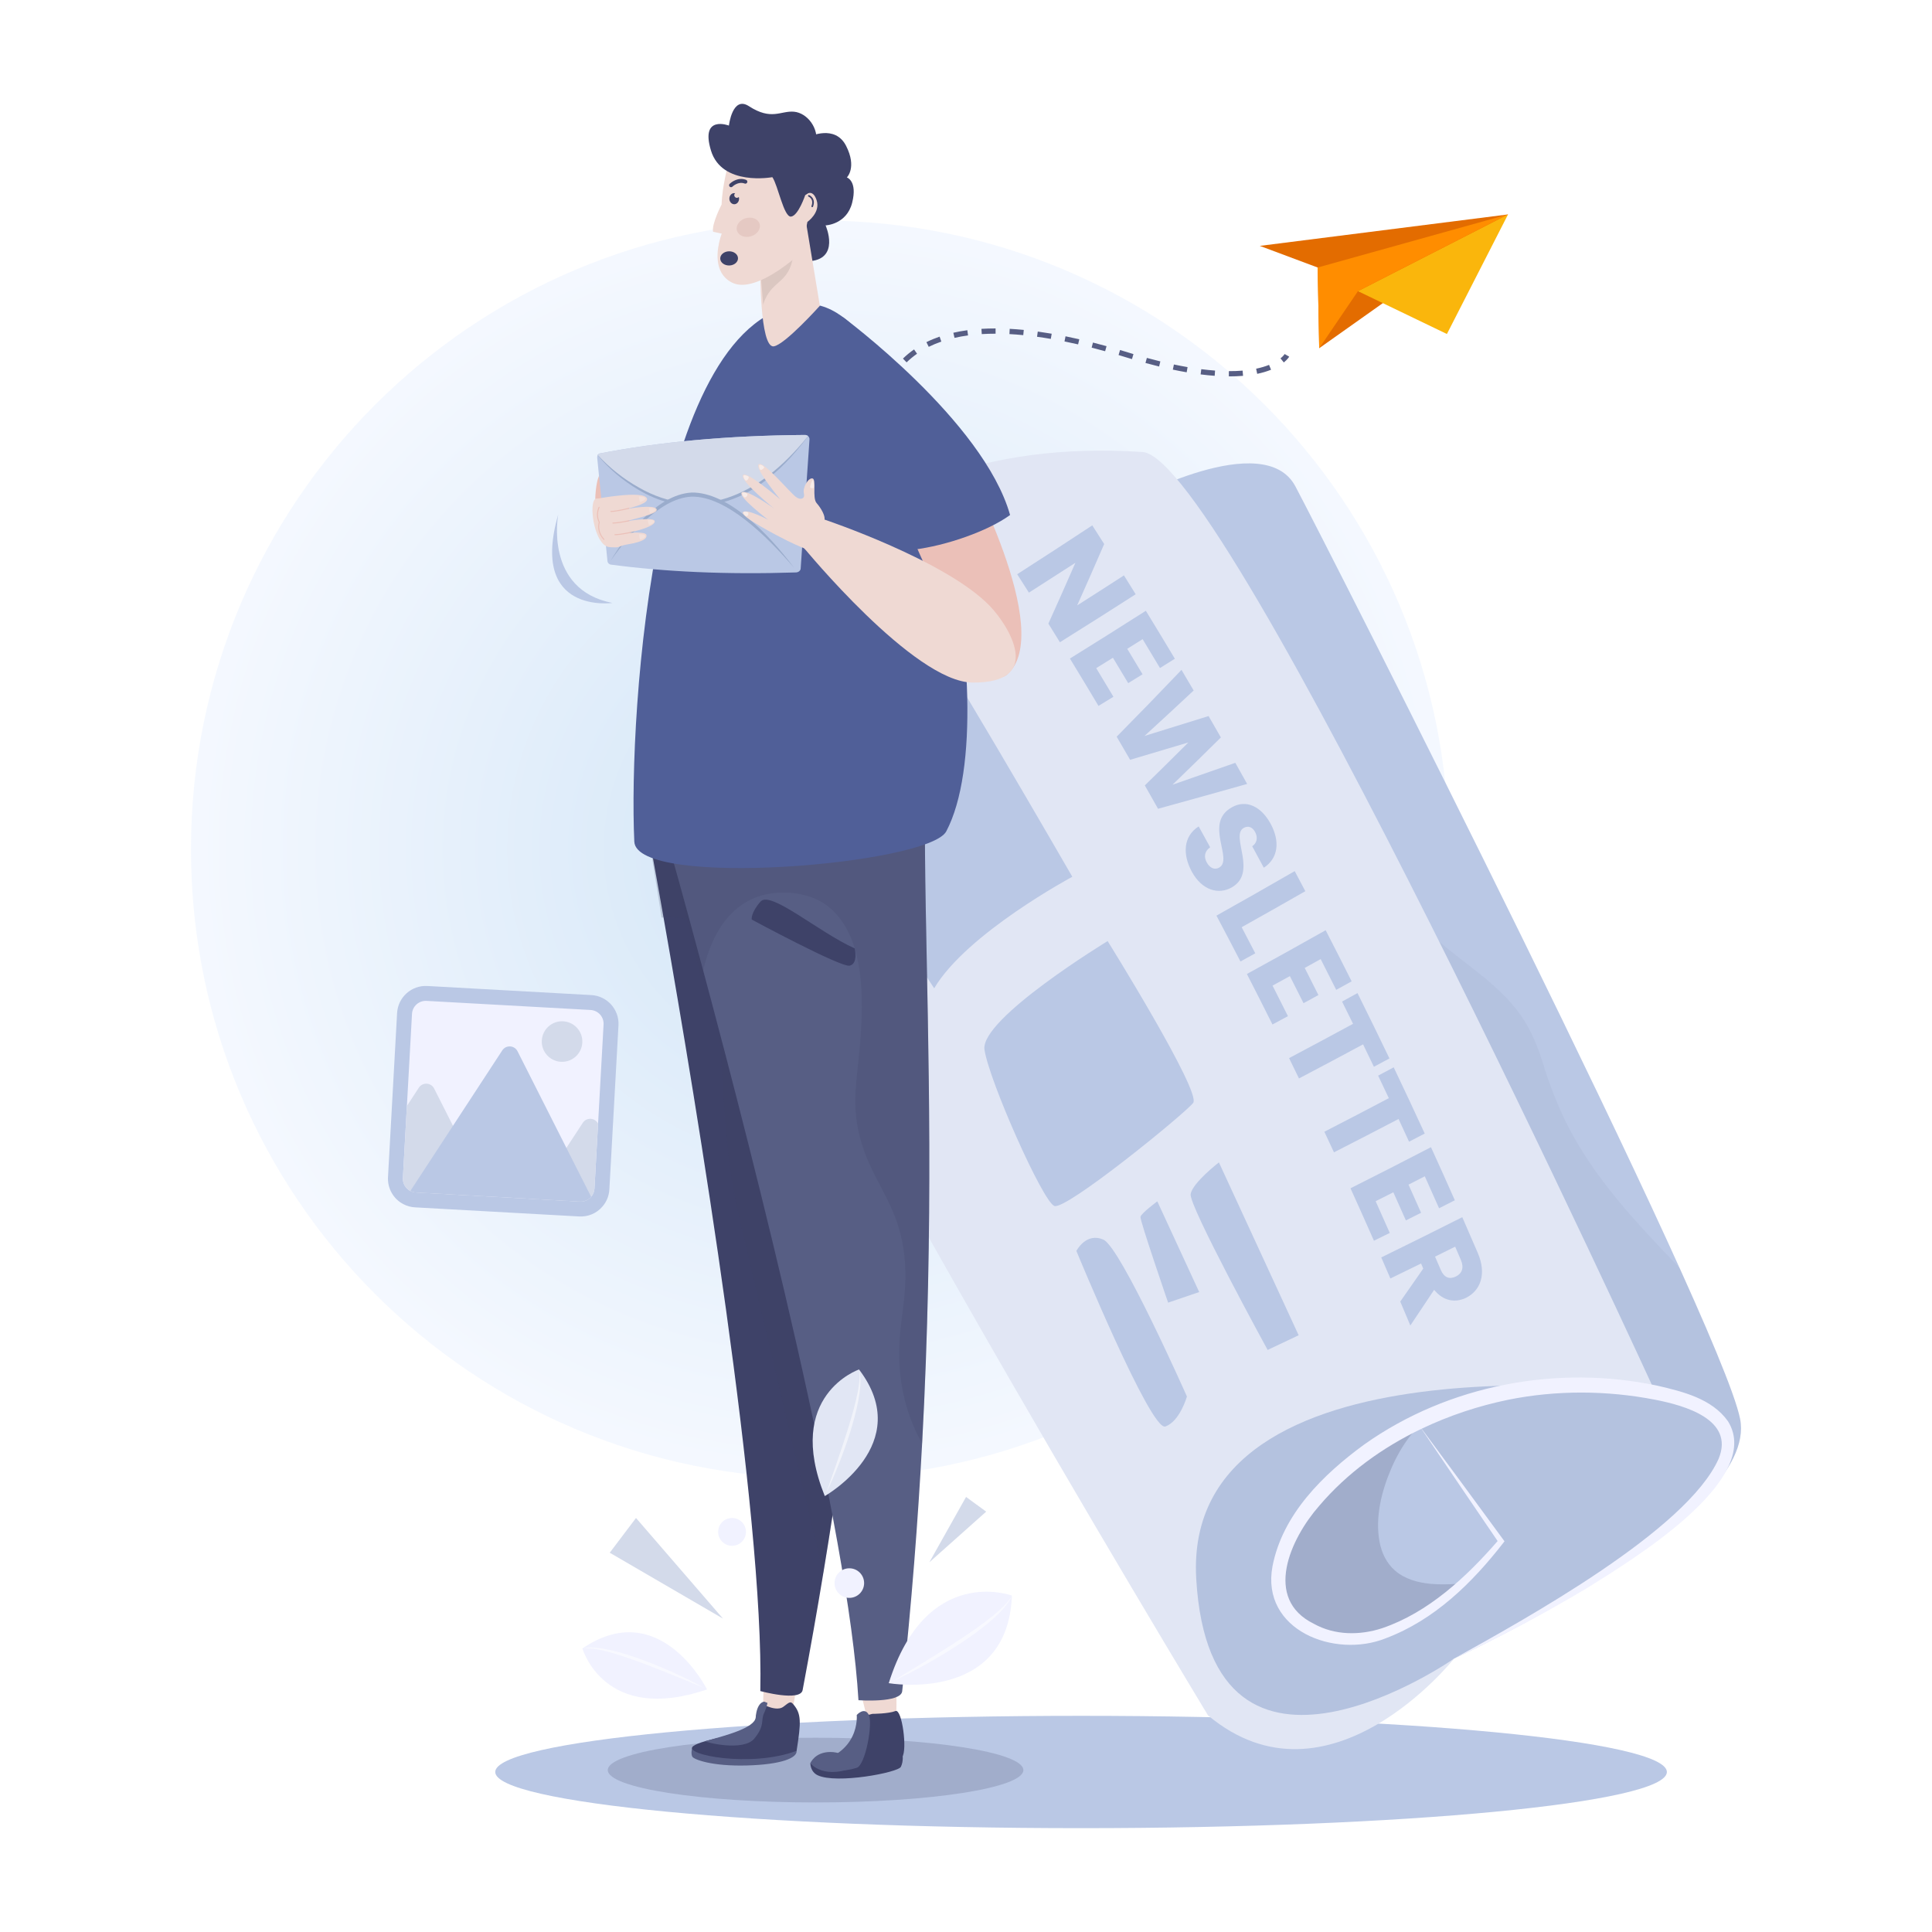 <svg width="664" height="664" viewBox="0 0 664 664" fill="none" xmlns="http://www.w3.org/2000/svg">
<rect width="664" height="664" fill="#F0F0F0"/>
<rect width="1512" height="982" transform="translate(-848 -136)" fill="white"/>
<path d="M371.546 628.31C482.739 628.31 572.879 619.668 572.879 609.007C572.879 598.347 482.739 589.705 371.546 589.705C260.352 589.705 170.212 598.347 170.212 609.007C170.212 619.668 260.352 628.31 371.546 628.31Z" fill="#BAC8E5"/>
<path opacity="0.25" d="M281.775 508.066C401.145 508.066 497.914 411.298 497.914 291.928C497.914 172.557 401.145 75.789 281.775 75.789C162.405 75.789 65.636 172.557 65.636 291.928C65.636 411.298 162.405 508.066 281.775 508.066Z" fill="url(#paint0_radial_0_88)"/>
<path d="M432.975 84.505L452.859 91.94L453.393 119.673L518.29 73.695L432.975 84.505Z" fill="#E36C00"/>
<path d="M466.71 100.065L497.283 114.792L518.289 73.695L466.71 100.065Z" fill="#FAB60C"/>
<path d="M452.859 91.94L453.359 117.867L453.393 119.673L466.71 100.065L518.29 73.695L452.859 91.94Z" fill="#FF8D00"/>
<path d="M305.785 183.561C306.748 186.409 307.441 188.08 307.472 188.149L309.138 187.454C309.132 187.438 308.439 185.765 307.496 182.981L305.785 183.561ZM310.327 123.241L311.586 124.535C312.682 123.469 313.89 122.473 315.176 121.574L314.145 120.095C312.779 121.047 311.496 122.107 310.327 123.241ZM327.651 114.359L328.051 116.118C329.534 115.779 331.097 115.498 332.702 115.281L332.458 113.493C330.803 113.719 329.187 114.009 327.651 114.359ZM318.395 117.586L319.194 119.201C320.553 118.528 322.009 117.924 323.521 117.402L322.93 115.695C321.349 116.244 319.82 116.88 318.395 117.586ZM304.798 173.804L303.05 174.245C303.47 175.92 303.902 177.492 304.324 178.928L306.055 178.421C305.639 177.002 305.214 175.455 304.798 173.804ZM302.886 164.451L301.104 164.73C301.359 166.37 301.653 167.968 301.969 169.51L303.736 169.145C303.426 167.633 303.138 166.062 302.886 164.451ZM337.418 114.823C338.941 114.73 340.524 114.684 342.168 114.686V112.88C340.486 112.88 338.866 112.926 337.31 113.022L337.418 114.823ZM302.226 145.502L300.431 145.299C300.254 146.866 300.139 148.506 300.088 150.175L301.892 150.228C301.938 148.61 302.051 147.021 302.226 145.502ZM308.534 128.046L307.08 126.977C306.124 128.28 305.25 129.697 304.482 131.186L306.086 132.012C306.812 130.607 307.636 129.272 308.534 128.046ZM301.927 154.982L300.121 155.055C300.183 156.611 300.303 158.242 300.475 159.911L302.271 159.725C302.102 158.094 301.985 156.498 301.927 154.982ZM304.254 136.313L302.549 135.724C302.027 137.233 301.582 138.825 301.226 140.458L302.988 140.843C303.328 139.278 303.753 137.756 304.254 136.313ZM412.638 128.674C414.34 128.891 415.95 129.051 417.47 129.161L417.598 127.362C416.111 127.253 414.535 127.096 412.866 126.884L412.638 128.674ZM422.344 127.552L422.333 129.356C424.024 129.365 425.666 129.303 427.218 129.175L427.069 127.377C425.571 127.503 423.979 127.561 422.344 127.552ZM431.713 126.718L432.08 128.484C433.811 128.125 435.414 127.65 436.837 127.074L436.159 125.401C434.834 125.939 433.34 126.381 431.713 126.718ZM403.086 127.036C404.665 127.37 406.251 127.675 407.842 127.951L408.148 126.171C406.651 125.912 405.086 125.613 403.457 125.27L403.086 127.036ZM346.927 114.819C348.463 114.901 350.048 115.02 351.681 115.182L351.856 113.385C350.191 113.223 348.582 113.101 347.02 113.017L346.927 114.819ZM441.516 121.676C441.514 121.682 441.137 122.322 440.095 123.168L441.232 124.569C442.481 123.553 442.99 122.734 443.078 122.579L441.516 121.676ZM365.851 117.349C367.376 117.656 368.934 117.993 370.53 118.358L370.933 116.601C369.323 116.231 367.748 115.892 366.207 115.582L365.851 117.349ZM356.42 115.742C357.954 115.95 359.536 116.193 361.145 116.472L361.451 114.693C359.815 114.414 358.215 114.166 356.665 113.953L356.42 115.742ZM375.187 119.482C376.703 119.865 378.245 120.275 379.819 120.709L380.299 118.969C378.712 118.531 377.156 118.121 375.631 117.734L375.187 119.482ZM384.945 120.297L384.434 122.026C385.39 122.309 386.355 122.601 387.331 122.9L389.04 123.418L389.551 121.689L387.86 121.178C386.88 120.877 385.906 120.582 384.945 120.297ZM393.686 124.75C395.297 125.191 396.855 125.593 398.367 125.963L398.796 124.212C397.298 123.845 395.753 123.446 394.159 123.01L393.686 124.75Z" fill="#575E84"/>
<path opacity="0.2" d="M280.301 619.479C319.743 619.479 351.716 614.498 351.716 608.355C351.716 602.211 319.743 597.23 280.301 597.23C240.859 597.23 208.885 602.211 208.885 608.355C208.885 614.498 240.859 619.479 280.301 619.479Z" fill="#3E4268"/>
<path d="M388.354 172.011C388.354 172.011 434.422 146.903 445.199 167.142C455.975 187.381 591.197 453.485 598.042 487.628C604.888 521.771 499.744 570.037 499.744 570.037C499.744 570.037 428.74 631.108 406.509 558.422C384.281 485.736 433.691 212.387 388.354 172.011Z" fill="#BAC8E5"/>
<path opacity="0.05" d="M577.273 435.834C562.499 420.31 547.583 404.823 538.055 385.361C534.972 379.064 532.459 372.495 530.403 365.798C528.551 359.76 526.24 353.989 522.566 348.808C515.083 338.25 503.584 331.433 493.959 323.076C470.245 302.49 448.942 279.188 429.331 254.699C421.22 244.571 413.404 234.206 405.848 223.655C416.213 317.56 388.914 500.873 406.514 558.422C428.745 631.108 499.749 570.037 499.749 570.037C499.749 570.037 604.893 521.771 598.047 487.628C596.522 480.052 588.674 461.035 577.273 435.834Z" fill="#3E4268"/>
<path d="M487.635 489.718L515.662 529.407C515.662 529.407 466.56 587.102 442.439 551.359C424.236 524.39 487.635 489.718 487.635 489.718Z" fill="#BAC8E5"/>
<path opacity="0.2" d="M491.626 544.336C487.252 543.916 482.832 542.714 479.446 539.783C476.533 537.26 474.837 533.675 474.134 529.934C472.544 521.472 474.837 512.404 478.184 504.642C479.908 500.643 482.071 496.818 484.758 493.381C485.689 492.19 486.721 491.048 487.823 489.983L487.633 489.716C487.633 489.716 424.234 524.387 442.434 551.357C458.032 574.468 484.071 558.513 500.53 544.349C497.562 544.549 494.583 544.622 491.626 544.336Z" fill="#3E4268"/>
<path d="M392.698 155.352C421.649 157.286 568.944 478.594 568.944 478.594C568.944 478.594 406.198 456.799 411.127 542.579C416.056 628.359 499.744 570.037 499.744 570.037C499.744 570.037 456.757 624.251 415.177 589.559C415.177 589.559 248.294 313.846 243.21 270.434C238.126 227.022 282.685 147.999 392.698 155.352Z" fill="#E1E6F4"/>
<path d="M593.893 488.48C588.377 480.705 578.419 478.29 569.736 476.265C535.301 468.899 497.801 475.955 468.948 496.393C454.783 506.723 440.801 520.397 437.333 538.331C433.264 560.283 458.711 570.117 476.263 563.05C492.976 556.771 505.933 544.062 516.65 530.275L517.072 529.717C517.072 529.717 516.667 529.164 516.667 529.166C509.764 519.706 496.092 501.127 488.602 491.03C498.075 486.506 508.139 483.18 518.321 481.083C534.899 477.741 552.132 477.825 568.767 481.05C578.873 483.016 596.248 487.814 590.679 501.331C579.809 525.903 524.089 556.505 499.742 570.04C515.423 562.793 530.664 554.599 545.536 545.739C559.911 536.691 606.511 508.821 593.893 488.48ZM514.715 529.637C503.885 542.096 490.855 554.19 475.096 559.562C467.352 562.122 458.747 562.067 451.567 558.079C434.039 549.475 443.506 528.816 453.359 517.572C462.952 506.28 475.15 497.462 488.54 491.057C495.415 501.269 507.993 519.81 514.715 529.637Z" fill="#F1F2FF"/>
<path d="M390.315 204.24C381.661 209.8 372.98 215.298 364.277 220.729C362.958 218.591 361.637 216.457 360.311 214.328C363.447 207.398 366.544 200.431 369.598 193.421C364.282 196.867 358.958 200.287 353.622 203.684C352.283 201.57 350.94 199.459 349.592 197.354C358.219 191.821 366.822 186.221 375.399 180.562C376.767 182.695 378.133 184.831 379.492 186.974C376.447 194.028 373.352 201.061 370.207 208.071C375.576 204.658 380.935 201.219 386.284 197.757C387.632 199.91 388.976 202.073 390.315 204.24ZM398.672 229.593C396.691 226.276 394.704 222.967 392.703 219.669C390.943 220.778 389.182 221.884 387.418 222.989C389.179 225.897 390.935 228.814 392.681 231.738C391.036 232.756 389.394 233.774 387.747 234.788C386.005 231.871 384.255 228.96 382.497 226.059C380.585 227.251 378.67 228.441 376.754 229.627C378.735 232.898 380.705 236.18 382.668 239.474C380.957 240.521 379.246 241.565 377.533 242.606C374.291 237.163 371.019 231.739 367.717 226.333C376.437 220.924 385.136 215.453 393.81 209.915C397.165 215.39 400.489 220.885 403.783 226.397C402.081 227.469 400.379 228.533 398.672 229.593ZM406.063 230.227C407.462 232.585 408.855 234.947 410.244 237.311C404.644 242.555 399.012 247.763 393.347 252.935C400.691 250.676 408.033 248.398 415.37 246.103C416.784 248.546 418.194 250.994 419.599 253.449C414.095 258.903 408.555 264.32 402.979 269.701C410.175 267.211 417.368 264.699 424.555 262.167C425.918 264.582 427.277 267.003 428.632 269.429C418.429 272.304 408.218 275.148 398.004 277.964C396.496 275.284 394.98 272.608 393.458 269.936C398.472 265.047 403.456 260.127 408.411 255.177C401.744 257.176 395.078 259.164 388.407 261.136C386.871 258.48 385.33 255.833 383.783 253.19C391.26 245.625 398.686 237.969 406.063 230.227ZM409.604 299.57C406.375 293.627 406.678 287.375 411.968 284.03C413.287 286.414 414.602 288.802 415.912 291.195C413.962 292.581 413.701 294.488 414.732 296.383C415.806 298.355 417.446 299.074 419.013 298.18C423.993 295.31 413.741 283.01 423.22 277.545C428.262 274.566 433.47 277.207 436.673 283.072C440.004 289.174 439.32 295.002 434.349 298.225C433.028 295.763 431.701 293.304 430.367 290.85C432.018 289.734 432.355 287.859 431.394 286.009C430.54 284.356 429.068 283.594 427.393 284.573C422.764 287.264 432.346 299.86 423.331 304.995C418.811 307.563 413.11 306.024 409.604 299.57ZM448.618 306.29C441.341 310.458 434.048 314.583 426.742 318.667C428.309 321.65 429.867 324.643 431.419 327.64C429.721 328.578 428.026 329.514 426.328 330.448C423.605 325.181 420.854 319.927 418.074 314.69C427.061 309.656 436.027 304.559 444.973 299.395C446.193 301.691 447.408 303.988 448.618 306.29ZM459.236 340.198C457.467 336.663 455.688 333.138 453.897 329.623C452.071 330.639 450.243 331.653 448.415 332.664C449.993 335.765 451.562 338.872 453.123 341.989C451.418 342.921 449.714 343.852 448.008 344.78C446.452 341.67 444.887 338.569 443.313 335.477C441.328 336.568 439.345 337.657 437.357 338.742C439.13 342.23 440.892 345.729 442.645 349.237C440.872 350.194 439.099 351.148 437.324 352.099C434.424 346.289 431.496 340.504 428.541 334.747C437.585 329.798 446.606 324.785 455.61 319.705C458.614 325.533 461.591 331.389 464.537 337.272C462.77 338.253 461.002 339.227 459.236 340.198ZM466.551 341.309C470.256 348.755 473.917 356.245 477.531 363.777C475.752 364.733 473.971 365.686 472.188 366.636C470.953 364.062 469.716 361.495 468.47 358.932C461.147 362.876 453.803 366.781 446.438 370.647C445.31 368.315 444.176 365.985 443.036 363.657C450.378 359.771 457.709 355.842 465.026 351.871C463.771 349.317 462.509 346.767 461.245 344.222C463.012 343.253 464.782 342.283 466.551 341.309ZM478.992 366.822C482.593 374.368 486.15 381.955 489.658 389.584C487.863 390.521 486.07 391.452 484.275 392.384C483.078 389.777 481.874 387.174 480.665 384.578C473.279 388.442 465.88 392.262 458.468 396.041C457.372 393.677 456.27 391.317 455.165 388.962C462.562 385.16 469.946 381.315 477.317 377.429C476.097 374.839 474.873 372.256 473.642 369.678C475.426 368.726 477.208 367.776 478.992 366.822ZM494.589 415.261C492.965 411.591 491.331 407.931 489.687 404.279C487.821 405.233 485.953 406.186 484.085 407.136C485.536 410.359 486.977 413.587 488.408 416.819C486.666 417.694 484.924 418.568 483.182 419.438C481.756 416.213 480.32 412.993 478.875 409.777C476.847 410.801 474.82 411.822 472.79 412.84C474.417 416.463 476.035 420.097 477.642 423.74C475.831 424.637 474.019 425.531 472.208 426.423C469.555 420.4 466.867 414.392 464.145 408.4C473.383 403.756 482.604 399.046 491.807 394.272C494.569 400.328 497.303 406.408 500.008 412.517C498.202 413.433 496.395 414.349 494.589 415.261ZM507.898 430.626C511.072 438.023 508.682 443.689 503.817 446.051C500.304 447.76 496.132 447.295 492.894 443.295C490.18 447.399 487.456 451.485 484.716 455.55C483.567 452.806 482.409 450.064 481.25 447.33C483.895 443.568 486.528 439.789 489.151 435.996C488.901 435.414 488.649 434.831 488.399 434.252C484.886 435.976 481.371 437.691 477.854 439.395C476.814 436.981 475.769 434.57 474.72 432.162C484.018 427.616 493.299 423.003 502.564 418.324C504.357 422.415 506.134 426.514 507.898 430.626ZM502.073 432.997C501.422 431.483 500.771 429.969 500.118 428.459C497.816 429.606 495.512 430.746 493.208 431.883C493.859 433.391 494.507 434.898 495.154 436.407C496.327 439.143 498.184 439.785 500.373 438.711C502.444 437.698 503.25 435.741 502.073 432.997ZM315.112 212.721C317.768 213.308 368.542 301.336 368.542 301.336C368.542 301.336 332.281 320.732 321.068 339.658C321.068 339.658 270.744 264.476 270.784 257.586C270.824 250.693 292.151 207.653 315.112 212.721ZM380.68 323.434C380.68 323.434 336.779 350.123 338.352 360.756C339.926 371.391 358.354 412.902 362.352 414.473C366.349 416.045 407.189 382.789 410.078 379.042C412.968 375.297 380.68 323.434 380.68 323.434ZM418.924 399.498L446.328 458.91L435.666 463.954C435.666 463.954 408.502 414.307 409.203 410.376C409.903 406.445 418.924 399.498 418.924 399.498ZM397.754 412.888L412.149 444.065L401.466 447.702C401.466 447.702 391.747 419.442 391.959 418.223C392.17 417.003 397.754 412.888 397.754 412.888ZM369.934 429.927C369.934 429.927 395.509 491.986 400.505 490.262C405.5 488.538 407.931 479.961 407.931 479.961C407.931 479.961 385.229 428.762 379.255 426.069C373.281 423.373 369.934 429.927 369.934 429.927Z" fill="#BAC8E5"/>
<path d="M262.298 589.223C262.298 589.223 262.061 579.911 263.17 572.184C263.533 569.654 273.57 570.994 273.681 572.649C274.11 579.099 272.72 589.296 270.64 591.566C268.559 593.84 263.537 593.525 262.298 589.223Z" fill="#EFD9D3"/>
<path d="M239.332 600.491L237.867 600.765C237.867 600.765 237.338 602.848 237.989 603.802C238.639 604.756 244.753 607.086 256.665 606.765C268.575 606.447 274.039 604.167 273.783 601.721C273.526 599.275 244.449 606.232 239.332 600.491Z" fill="#575E84"/>
<path d="M273.783 601.723C258.017 607.66 234.346 603.021 238.25 600.112C239.109 599.473 240.607 598.928 242.424 598.408C248.885 596.575 259.405 595.128 259.686 591.372C260.047 586.56 262.249 585.867 262.756 586.046C262.884 586.095 263.236 586.257 263.721 586.447C265.14 587.003 267.716 587.786 269.301 586.536C271.432 584.86 271.744 584.67 272.683 585.779C275.427 589.032 275.352 591.775 273.783 601.723Z" fill="#3E4268"/>
<path d="M263.769 585.274C263.555 586.398 263.128 587.675 262.625 588.72C261.361 591.336 263.055 592.817 259.283 597.489C255.516 602.159 242.015 598.72 242.422 598.408C248.883 596.575 259.451 593.957 259.732 590.201C260.093 585.389 262.295 584.696 262.802 584.876C262.933 584.92 263.283 585.084 263.769 585.274Z" fill="#575E84"/>
<path d="M311.208 269.878C311.022 271.826 310.836 273.845 310.655 275.936C305.487 333.403 302.386 423.304 282.955 540.706C280.808 553.745 278.435 567.131 275.854 580.845C275.091 584.946 261.311 581.199 261.311 581.199C262.594 520.049 239.644 381.085 228.044 315.303C224.662 296.031 222.241 283.032 221.685 280.113C221.654 279.903 221.618 279.695 221.579 279.486L311.208 269.878Z" fill="#3E4268"/>
<path opacity="0.2" d="M311.208 269.878C311.022 271.826 310.836 273.845 310.655 275.936C305.487 333.403 302.386 423.304 282.955 540.706C281.133 533.123 279.312 525.543 277.508 517.942C272.18 495.643 266.926 473.324 261.689 450.984C259.082 439.913 256.455 428.827 253.867 417.756C251.317 406.811 250.036 395.6 249.171 384.396C248.325 373.336 247.876 362.25 246.959 351.194C246.581 346.705 245.968 342.226 245.751 337.733C245.567 333.888 245.472 329.968 244.571 326.214C243.83 323.067 242.475 319.915 239.731 318.005C237.354 316.372 234.436 315.526 231.588 315.289C230.452 315.172 229.246 315.185 228.044 315.303C227.83 315.327 227.595 315.349 227.38 315.373C224.319 296.022 222.17 283.07 221.685 280.115C221.654 279.906 221.618 279.697 221.579 279.489L311.208 269.878Z" fill="#3E4268"/>
<path d="M299.11 594.021C299.11 594.021 293.076 574.519 295.777 572.986C298.477 571.452 305.004 570.507 306.6 571.737C308.193 572.968 308.988 594.068 306.615 596.963C304.243 599.858 300.9 599.158 299.11 594.021Z" fill="#EFD9D3"/>
<path d="M278.51 605.98C278.51 605.98 278.415 608.892 281.023 610.132C287.494 613.206 308.623 609.218 309.614 607.237C310.608 605.256 310.181 602.784 310.181 602.784L278.51 605.98Z" fill="#3E4268"/>
<path d="M299.823 589.026C299.823 589.026 305.305 589.023 307.766 588.056C310.006 587.175 311.901 601.414 310.073 603.87C308.242 606.327 291.899 607.894 291.899 607.894C291.899 607.894 295.916 601.13 296.819 595.502C297.722 589.871 294.767 590.194 299.823 589.026Z" fill="#3E4268"/>
<path d="M278.51 605.98C278.51 605.98 284.924 610.504 294.444 607.576C297.45 606.65 300.075 592.193 298.579 589.327C297.082 586.46 294.446 589.415 294.446 589.415C294.446 589.415 295.887 603.288 278.51 605.98Z" fill="#575E84"/>
<path d="M295.263 606.635C295.263 606.635 290.757 602.12 285.376 602.133C279.995 602.146 278.508 605.982 278.508 605.982C278.508 605.982 283.154 612.33 295.263 606.635ZM317.97 272.07C317.958 273.059 317.945 274.048 317.934 275.075C317.91 276.282 317.903 277.541 317.899 278.8C317.883 281.102 317.868 283.442 317.872 285.834C317.877 286.715 317.879 287.614 317.883 288.515C317.89 290.223 317.894 291.932 317.919 293.694C317.952 299.504 318.045 305.579 318.164 311.927C318.983 358.961 321.013 420.19 316.923 496.068C315.502 522.65 313.313 551.032 310.072 581.239C309.634 585.387 295.039 584.338 295.039 584.338C291.649 526.251 259.71 400.726 241.652 333.465C234.868 308.16 230.045 291.102 229.436 288.993C229.396 288.831 229.376 288.76 229.376 288.76L317.97 272.07Z" fill="#575E84"/>
<path d="M293.752 325.96C281.182 320.285 264.806 305.938 261.375 309.869C257.944 313.8 258.349 316.033 258.349 316.033C258.349 316.033 289.081 332.611 292.043 331.883C295.004 331.152 293.752 325.96 293.752 325.96Z" fill="#3E4268"/>
<path opacity="0.2" d="M317.97 272.07C317.959 273.059 317.945 274.048 317.934 275.075C317.91 276.282 317.903 277.541 317.899 278.8C317.883 281.102 317.868 283.442 317.872 285.834C317.877 286.715 317.879 287.614 317.883 288.515C317.906 290.206 317.912 291.932 317.919 293.694C317.985 299.411 318.063 305.509 318.165 311.927C318.983 358.961 321.013 420.19 316.923 496.068C316.358 495.074 315.812 494.062 315.303 493.049C310.422 483.166 308.494 471.936 309.145 460.967C309.566 453.871 311.033 446.91 311.184 439.765C311.319 432.747 310.358 425.775 307.966 419.141C305.498 412.313 301.48 406.151 298.568 399.513C296.053 393.783 294.433 387.814 294.048 381.548C293.738 376.231 294.349 371.001 294.922 365.716C295.378 361.495 295.761 357.278 295.98 353.027C296.445 344.041 296.343 334.654 293.758 325.958C291.427 318.171 286.706 311.111 278.743 308.317C273.971 306.635 268.424 306.321 263.484 307.321C258.491 308.324 254.093 310.931 250.678 314.701C245.966 319.886 243.323 326.588 241.656 333.465C241.411 334.461 241.203 335.473 240.992 336.484C234.525 309.428 229.999 291.228 229.441 288.993C229.401 288.831 229.381 288.76 229.381 288.76L317.97 272.07Z" fill="#3E4268"/>
<path d="M325.227 285.713C319.24 297.118 218.761 305.584 218.002 289.249C215.928 244.536 224.961 107.209 276.735 104.503C316 102.449 347.155 243.945 325.227 285.713Z" fill="#505F98"/>
<path d="M330.895 158.267C330.895 158.267 363.068 217.332 346.083 231.873C336.002 240.505 312.007 180.849 312.007 180.849L330.895 158.267Z" fill="#EBC0B8"/>
<path d="M289.641 108.94C289.641 108.94 338.025 144.688 347.15 177C339.592 182.505 325.183 187.573 313.888 188.917C280.314 135.215 289.641 108.94 289.641 108.94Z" fill="#505F98"/>
<path d="M278.189 46.969C278.189 46.969 286.985 42.662 290.788 50.125C294.59 57.589 291.051 60.98 291.051 60.98C291.051 60.98 294.769 62.172 292.873 69.682C290.974 77.194 283.74 77.46 283.74 77.46C283.74 77.46 289.068 89.392 277.587 89.813C266.105 90.233 249.345 61.836 278.189 46.969Z" fill="#3E4268"/>
<path d="M261.279 91.918C261.279 91.918 261.08 119.67 265.921 119.031C269.717 118.528 281.775 105.082 281.775 105.082L276.828 75.225L261.279 91.918Z" fill="#EFD9D3"/>
<path opacity="0.1" d="M272.342 82.407C272.86 83.518 272.8 84.979 272.74 86.172C272.57 89.587 271.698 92.949 269.274 95.477C268.026 96.778 266.594 97.887 265.363 99.206C264.042 100.62 263.123 102.247 262.486 104.069C262.408 104.292 262.36 104.522 262.287 104.746L261.28 91.918L270.08 82.469C270.854 81.957 271.83 81.316 272.342 82.407Z" fill="#231F20"/>
<path d="M245.085 79.662L248.055 80.293C248.055 80.293 247.843 80.842 247.572 81.736C246.57 85.151 244.868 93.62 251.481 97.075C257.667 100.302 267.734 93.155 272.552 89.224C274.254 87.832 275.303 86.84 275.303 86.84L277.497 76.256C277.497 76.256 282.083 73.058 280.653 68.786C279.236 64.514 276.755 67.04 276.755 67.04C276.755 67.04 266.952 46.889 250.476 55.809C250.476 55.809 248.201 63.6 248.006 70.282C248.011 70.278 244.492 77.042 245.085 79.662Z" fill="#EFD9D3"/>
<path d="M255.374 61.546C252.811 61.185 250.868 63.098 250.775 63.191C250.649 63.317 250.578 63.489 250.578 63.668C250.578 63.846 250.649 64.018 250.775 64.145C250.902 64.271 251.074 64.342 251.253 64.342C251.432 64.343 251.604 64.272 251.731 64.147C251.811 64.067 253.699 62.237 255.934 63.082C256.282 63.219 256.674 63.04 256.806 62.691C256.838 62.608 256.853 62.519 256.851 62.43C256.848 62.342 256.828 62.254 256.792 62.173C256.755 62.092 256.703 62.019 256.638 61.958C256.574 61.897 256.498 61.85 256.415 61.818C256.08 61.687 255.731 61.596 255.374 61.546Z" fill="#3E4268"/>
<path d="M276.753 67.029C276.753 67.029 274.391 74.116 271.888 74.439C269.385 74.764 267.355 63.567 265.445 60.891C265.445 60.891 248.112 64.125 244.35 51.739C240.585 39.355 250.518 43.156 250.518 43.156C250.518 43.156 251.694 32.788 257.384 36.487C265.157 41.54 268.313 37.979 272.893 38.395C277.472 38.811 281.585 44.158 280.425 49.457C280.425 49.457 286.447 61.084 276.753 67.029Z" fill="#3E4268"/>
<path d="M279.163 71.207C279.274 71.205 279.38 71.134 279.42 71.024C280.531 68.056 278.119 67.064 278.094 67.055C277.948 66.998 277.787 67.068 277.729 67.212C277.671 67.358 277.742 67.522 277.886 67.58C277.966 67.613 279.803 68.388 278.891 70.827C278.875 70.87 278.869 70.917 278.875 70.963C278.881 71.008 278.899 71.052 278.926 71.09C278.952 71.127 278.988 71.158 279.03 71.178C279.071 71.199 279.117 71.209 279.163 71.207Z" fill="#3E4268"/>
<path d="M253.292 79.273C253.805 80.986 255.963 81.856 258.11 81.212C260.257 80.567 261.583 78.657 261.069 76.944C260.556 75.231 258.398 74.364 256.251 75.008C254.102 75.647 252.778 77.557 253.292 79.273Z" fill="#E5C9C3"/>
<path d="M247.537 88.879C247.568 90.222 248.96 91.282 250.644 91.243C252.329 91.203 253.67 90.081 253.639 88.737C253.608 87.391 252.216 86.333 250.532 86.373C248.847 86.413 247.506 87.533 247.537 88.879ZM250.673 68.323C250.7 69.379 251.468 70.216 252.393 70.194C253.309 70.171 254.037 69.299 254.011 68.242C254.006 68.056 253.975 67.881 253.918 67.715C253.754 67.879 253.528 67.989 253.28 67.996C253.161 67.999 253.043 67.978 252.931 67.936C252.82 67.893 252.718 67.828 252.632 67.746C252.546 67.664 252.476 67.565 252.428 67.456C252.38 67.347 252.354 67.23 252.351 67.111C252.344 66.829 252.462 66.579 252.659 66.407C252.54 66.381 252.419 66.37 252.298 66.371C251.375 66.396 250.647 67.268 250.673 68.323Z" fill="#3E4268"/>
<path d="M204.574 171.507C204.574 171.507 204.747 162.642 207.179 162.251C209.612 161.859 208.954 171.401 208.954 171.401L204.574 171.507Z" fill="#EBC0B8"/>
<path d="M205.245 157.277C206.491 169.831 207.668 181.681 208.777 192.881C208.835 193.452 209.337 193.97 209.904 194.047C228.469 196.517 249.503 197.52 273.57 196.737C274.407 196.708 275.131 196.126 275.179 195.431C276.12 181.666 277.127 166.907 278.212 151.047C278.243 150.586 278.057 150.175 277.731 149.894L277.727 149.889C277.441 149.639 277.054 149.489 276.614 149.489C249.662 149.679 226.234 151.95 206.208 155.834C205.937 155.885 205.705 156.049 205.537 156.266C205.499 156.31 205.466 156.359 205.439 156.405C205.433 156.416 205.431 156.421 205.431 156.421C205.281 156.68 205.217 156.979 205.245 157.277Z" fill="#BAC8E5"/>
<path d="M205.433 156.421C205.433 156.421 239.965 198.563 277.734 149.894L277.729 149.889C277.444 149.639 277.056 149.489 276.616 149.489C249.664 149.679 226.236 151.95 206.21 155.834C205.94 155.885 205.707 156.049 205.539 156.266C205.488 156.337 205.459 156.383 205.442 156.405C205.435 156.416 205.433 156.421 205.433 156.421Z" fill="#D3DAEA"/>
<path d="M206.207 155.834C205.895 155.881 205.596 156.104 205.413 156.401L205.397 156.423L205.41 156.441C209.251 161.089 213.961 165.088 219.321 168.271C233.04 176.54 250.045 176.252 264.812 163.758C269.686 159.882 273.873 154.993 277.76 149.909L277.778 149.885C277.472 149.619 277.043 149.473 276.611 149.486C277.032 149.495 277.426 149.652 277.705 149.916L277.7 149.874C260.529 171.296 240.076 179.218 219.651 167.602C214.27 164.601 209.487 160.777 205.448 156.399V156.438C205.448 156.438 205.466 156.41 205.457 156.423C205.632 156.124 205.9 155.903 206.207 155.834Z" fill="#9AACCC"/>
<path d="M248.642 173.233C248.642 173.233 239.419 166.097 228.106 173.41C228.108 173.41 236.267 181.48 248.642 173.233Z" fill="#BAC8E5"/>
<path d="M272.935 195.176C263.907 183.1 250.076 169.092 237.701 169.28C231.366 169.661 225.902 173.572 221.3 178.005C216.88 182.332 213.055 187.343 209.833 192.786C213.33 187.728 217.292 182.981 221.769 178.855C226.3 174.771 231.685 170.98 237.734 170.683C249.617 170.511 263.486 184.187 272.935 195.176Z" fill="#9AACCC"/>
<path d="M204.574 171.507C204.574 171.507 221.426 168.293 222.38 171.363C222.825 172.797 218.826 174.094 214.408 175.115C219.857 174.063 225.961 173.603 225.7 175.325C225.499 176.651 219.007 178.085 214.649 179.276C217.71 178.733 224.611 177.746 225.003 179.045C225.503 180.699 219.151 182.545 214.915 183.271C217.467 183.012 222.015 182.704 222.19 183.932C222.345 185.019 221.229 186.163 215.897 187.058C212.785 187.58 212.985 188.158 211.524 188.118C210.397 188.087 209.224 188.18 208.328 187.706C204.016 185.431 202.418 173.096 204.574 171.507Z" fill="#EFD9D3"/>
<path opacity="0.2" d="M221.794 184.185C221.614 183.629 219.775 183.519 219.611 183.647C219.611 183.647 219.795 185.132 219.943 185.371C220.087 185.61 221.973 184.738 221.794 184.185ZM224.821 179.196C224.642 178.64 222.803 178.53 222.637 178.658C222.637 178.658 222.823 180.143 222.969 180.382C223.117 180.621 225.001 179.751 224.821 179.196ZM225.207 175.121C225.027 174.566 223.188 174.455 223.024 174.583C223.024 174.583 223.21 176.071 223.356 176.308C223.502 176.547 225.386 175.677 225.207 175.121ZM221.769 171.263C221.59 170.708 219.751 170.597 219.587 170.725C219.587 170.725 219.771 172.213 219.919 172.45C220.065 172.689 221.951 171.819 221.769 171.263Z" fill="white"/>
<path d="M207.593 185.564C207.628 185.559 207.662 185.546 207.688 185.519C207.757 185.455 207.761 185.347 207.697 185.278C205.107 182.469 206.123 179.588 206.134 179.559C206.15 179.515 206.148 179.464 206.126 179.422C204.809 176.865 206.046 174.444 206.057 174.42C206.101 174.335 206.068 174.234 205.986 174.189C205.946 174.168 205.9 174.164 205.856 174.177C205.813 174.191 205.777 174.22 205.756 174.26C205.701 174.364 204.443 176.825 205.791 179.515C205.645 180.002 204.953 182.801 207.447 185.508C207.487 185.55 207.54 185.568 207.593 185.564ZM211.081 175.865C213.277 175.608 216.03 174.898 216.167 174.862C216.209 174.849 216.244 174.82 216.266 174.782C216.287 174.744 216.293 174.699 216.281 174.656C216.27 174.614 216.243 174.577 216.206 174.554C216.169 174.531 216.124 174.523 216.081 174.532C216.041 174.543 212.11 175.557 209.921 175.615C209.876 175.616 209.833 175.635 209.802 175.668C209.771 175.701 209.754 175.744 209.755 175.79C209.757 175.835 209.776 175.878 209.809 175.909C209.841 175.94 209.885 175.957 209.93 175.956C210.28 175.945 210.67 175.911 211.081 175.865ZM212.23 179.82C214.182 179.592 216.221 179.136 216.247 179.129C216.338 179.11 216.398 179.017 216.376 178.926C216.371 178.904 216.363 178.883 216.35 178.864C216.337 178.845 216.321 178.829 216.302 178.817C216.283 178.805 216.261 178.797 216.239 178.794C216.217 178.791 216.194 178.792 216.172 178.797C216.139 178.806 212.825 179.548 210.632 179.603C210.535 179.605 210.464 179.683 210.466 179.778C210.468 179.873 210.548 179.946 210.641 179.944C211.132 179.931 211.677 179.886 212.23 179.82ZM212.909 183.815C214.8 183.594 216.692 183.153 216.716 183.149C216.809 183.127 216.865 183.036 216.843 182.943C216.838 182.921 216.828 182.9 216.815 182.882C216.802 182.864 216.785 182.849 216.766 182.837C216.747 182.825 216.726 182.817 216.703 182.814C216.681 182.81 216.659 182.811 216.637 182.817C216.606 182.824 213.534 183.538 211.34 183.594C211.295 183.595 211.252 183.614 211.221 183.647C211.19 183.68 211.173 183.723 211.174 183.769C211.175 183.814 211.194 183.857 211.227 183.888C211.26 183.919 211.304 183.936 211.349 183.935C211.843 183.924 212.376 183.877 212.909 183.815Z" fill="#EBC0B8"/>
<path d="M340.218 208.295C325.108 192.558 283.386 178.578 283.386 178.578L276.188 188.149C276.188 188.149 314.067 234.385 334.182 234.585C359.022 234.828 346.8 215.149 340.218 208.295Z" fill="#EFD9D3"/>
<path d="M280.664 172.912C282.266 174.723 283.616 177.264 283.386 178.578C283.506 179.428 288.86 184.716 290.489 186.276L284.407 195.586L276.323 188.41C276.323 188.41 274.208 187.62 270.737 185.916C267.267 184.211 254.002 177.319 255.348 176.024C256.693 174.729 264.017 178.649 264.017 178.649C264.017 178.649 253.358 170.564 254.949 169.24C256.541 167.915 265.97 174.716 265.97 174.716C265.97 174.716 254.577 165.491 255.306 163.379C256.034 161.268 268.159 171.624 268.159 171.624C268.159 171.624 259.254 160.991 260.746 159.588C262.236 158.185 271.189 168.955 273.515 170.77C275.024 171.947 276.775 171.527 276.284 169.581C275.795 167.636 277.749 164.165 279.223 164.422C280.697 164.681 279.061 171.104 280.664 172.912Z" fill="#EFD9D3"/>
<g opacity="0.5">
<path d="M279.604 167.764C279.604 167.764 278.761 167.879 278.493 167.571C278.225 167.264 279.07 164.884 279.407 164.975C279.745 165.068 279.816 167.651 279.604 167.764ZM262.694 160.681C262.694 160.681 262.083 161.396 261.578 161.525C261.074 161.653 260.728 160.152 260.974 159.86C261.224 159.568 262.207 159.847 262.694 160.681ZM257.34 164.05C257.338 164.402 256.992 165.037 256.488 165.166C255.983 165.294 255.319 163.725 255.567 163.43C255.813 163.138 257.342 163.53 257.34 164.05ZM256.888 169.964C256.886 170.316 256.618 170.816 256.114 170.945C255.609 171.073 254.868 169.637 255.115 169.344C255.361 169.052 256.891 169.444 256.888 169.964ZM257.207 176.378C257.205 176.728 257.169 177.27 256.665 177.399C256.16 177.527 255.306 176.299 255.554 176.007C255.799 175.714 257.212 175.858 257.207 176.378Z" fill="white"/>
</g>
<path d="M142.66 414.951C141.233 414.872 139.885 414.504 138.648 413.853C135.235 412.114 133.132 408.449 133.349 404.546L136.476 348.166C136.777 342.737 141.445 338.567 146.881 338.868L203.248 341.995C208.684 342.296 212.861 346.958 212.56 352.387L209.432 408.767C209.308 411.007 208.469 413.066 207.006 414.719C205.063 416.999 202.133 418.249 199.027 418.077L142.66 414.951Z" fill="#BAC8E5"/>
<path d="M207.44 352.104L204.313 408.484C204.251 409.584 203.837 410.564 203.166 411.321C202.245 412.402 200.849 413.041 199.313 412.957L142.946 409.83C142.255 409.792 141.609 409.615 141.036 409.312C139.424 408.491 138.364 406.762 138.473 404.83L141.6 348.449C141.744 345.838 143.975 343.844 146.6 343.987L202.967 347.115C205.59 347.263 207.584 349.492 207.44 352.104Z" fill="#F1F2FF"/>
<path d="M155.684 386.922L149.205 374.109C148.152 372.024 145.234 371.862 143.955 373.819L139.843 380.111L138.47 404.832C138.364 406.764 139.422 408.493 141.034 409.314C141.607 409.615 142.253 409.792 142.944 409.832L167.972 411.22L155.684 386.922ZM200.3 385.89L194.66 394.516L183.182 412.063L199.313 412.957C200.849 413.043 202.245 412.402 203.166 411.321C203.837 410.562 204.251 409.584 204.313 408.484L205.55 386.182C204.494 384.097 201.579 383.936 200.3 385.89Z" fill="#D3DAEA"/>
<path d="M194.658 394.516L177.868 361.302C176.814 359.217 173.897 359.056 172.618 361.01L155.682 386.919L141.034 409.312C141.607 409.613 142.253 409.79 142.944 409.83L199.311 412.957C200.847 413.043 202.243 412.401 203.164 411.321L194.658 394.516Z" fill="#BAC8E5"/>
<path d="M200.13 358.35C199.917 362.194 196.626 365.138 192.784 364.923C188.939 364.711 185.995 361.422 186.21 357.577C186.425 353.733 189.714 350.789 193.556 351.004C197.398 351.216 200.342 354.505 200.13 358.35Z" fill="#D3DAEA"/>
<path d="M295.232 470.668C295.232 470.668 269.473 479.483 283.468 514.18C283.468 514.18 314.833 496.4 295.232 470.668Z" fill="#E1E6F4"/>
<g opacity="0.52">
<path d="M283.933 513.186L287.583 502.706C288.78 499.211 289.973 495.716 291.076 492.194C291.636 490.437 292.178 488.675 292.678 486.902C293.194 485.134 293.667 483.354 294.099 481.566C294.519 479.775 294.907 477.976 295.159 476.157C295.423 474.342 295.564 472.494 295.23 470.668C295.502 471.551 295.677 472.48 295.704 473.412C295.761 474.344 295.737 475.278 295.681 476.21C295.549 478.071 295.268 479.915 294.913 481.741C294.203 485.395 293.198 488.976 292.094 492.518C290.965 496.052 289.725 499.547 288.362 502.993C287.014 506.446 285.542 509.848 283.933 513.186Z" fill="white"/>
</g>
<path d="M200.169 566.549C200.169 566.549 207.595 592.742 242.991 580.624C242.991 580.622 226.913 548.351 200.169 566.549Z" fill="#F1F2FF"/>
<g opacity="0.52">
<path d="M242.024 580.104L231.754 575.898C228.327 574.515 224.901 573.138 221.444 571.848C219.72 571.193 217.989 570.56 216.245 569.964C214.507 569.356 212.755 568.787 210.99 568.26C209.224 567.744 207.449 567.262 205.645 566.912C203.848 566.551 202.009 566.312 200.167 566.547C201.064 566.323 202.002 566.197 202.934 566.222C203.868 566.213 204.8 566.29 205.727 566.392C207.577 566.624 209.406 567.003 211.21 567.454C214.82 568.357 218.343 569.555 221.818 570.847C225.286 572.164 228.71 573.59 232.079 575.135C235.457 576.666 238.777 578.317 242.024 580.104Z" fill="white"/>
</g>
<path d="M347.779 548.386C347.779 548.386 318.408 537.369 305.449 578.481C305.451 578.481 346.375 585.635 347.779 548.386Z" fill="#F1F2FF"/>
<g opacity="0.52">
<path d="M306.593 577.939L317.516 571.288C321.142 569.057 324.76 566.819 328.319 564.495C330.106 563.342 331.878 562.171 333.62 560.96C335.375 559.765 337.1 558.528 338.793 557.253C340.477 555.967 342.139 554.65 343.698 553.218C345.262 551.797 346.739 550.255 347.779 548.386C347.374 549.371 346.849 550.328 346.19 551.175C345.559 552.047 344.851 552.86 344.123 553.65C342.642 555.208 341.042 556.644 339.388 558.01C336.082 560.741 332.565 563.189 328.988 565.531C325.396 567.848 321.732 570.051 317.996 572.118C314.269 574.198 310.469 576.148 306.593 577.939Z" fill="white"/>
</g>
<path d="M248.473 556.286L218.587 521.709L209.558 533.646L248.473 556.286ZM319.406 536.932L338.932 519.531L332.024 514.469L319.406 536.932Z" fill="#D3DAEA"/>
<path d="M256.377 526.488C256.377 529.128 254.237 531.269 251.596 531.269C248.956 531.269 246.815 529.128 246.815 526.488C246.815 523.847 248.956 521.707 251.596 521.707C254.237 521.709 256.377 523.85 256.377 526.488ZM296.985 544.082C296.985 546.89 294.708 549.166 291.901 549.166C289.095 549.166 286.817 546.89 286.817 544.082C286.817 541.273 289.095 538.998 291.901 538.998C294.708 538.998 296.985 541.275 296.985 544.082Z" fill="#F1F2FF"/>
<path fill-rule="evenodd" clip-rule="evenodd" d="M191.852 176.814C191.852 176.814 186.887 202.615 210.468 207.223C210.466 207.223 181.923 211.298 191.852 176.814Z" fill="#BAC8E5"/>
<defs>
<radialGradient id="paint0_radial_0_88" cx="0" cy="0" r="1" gradientUnits="userSpaceOnUse" gradientTransform="translate(281.775 291.927) scale(216.138)">
<stop stop-color="#4A97DD"/>
<stop offset="1" stop-color="#D5E5FF"/>
</radialGradient>
</defs>
</svg>

